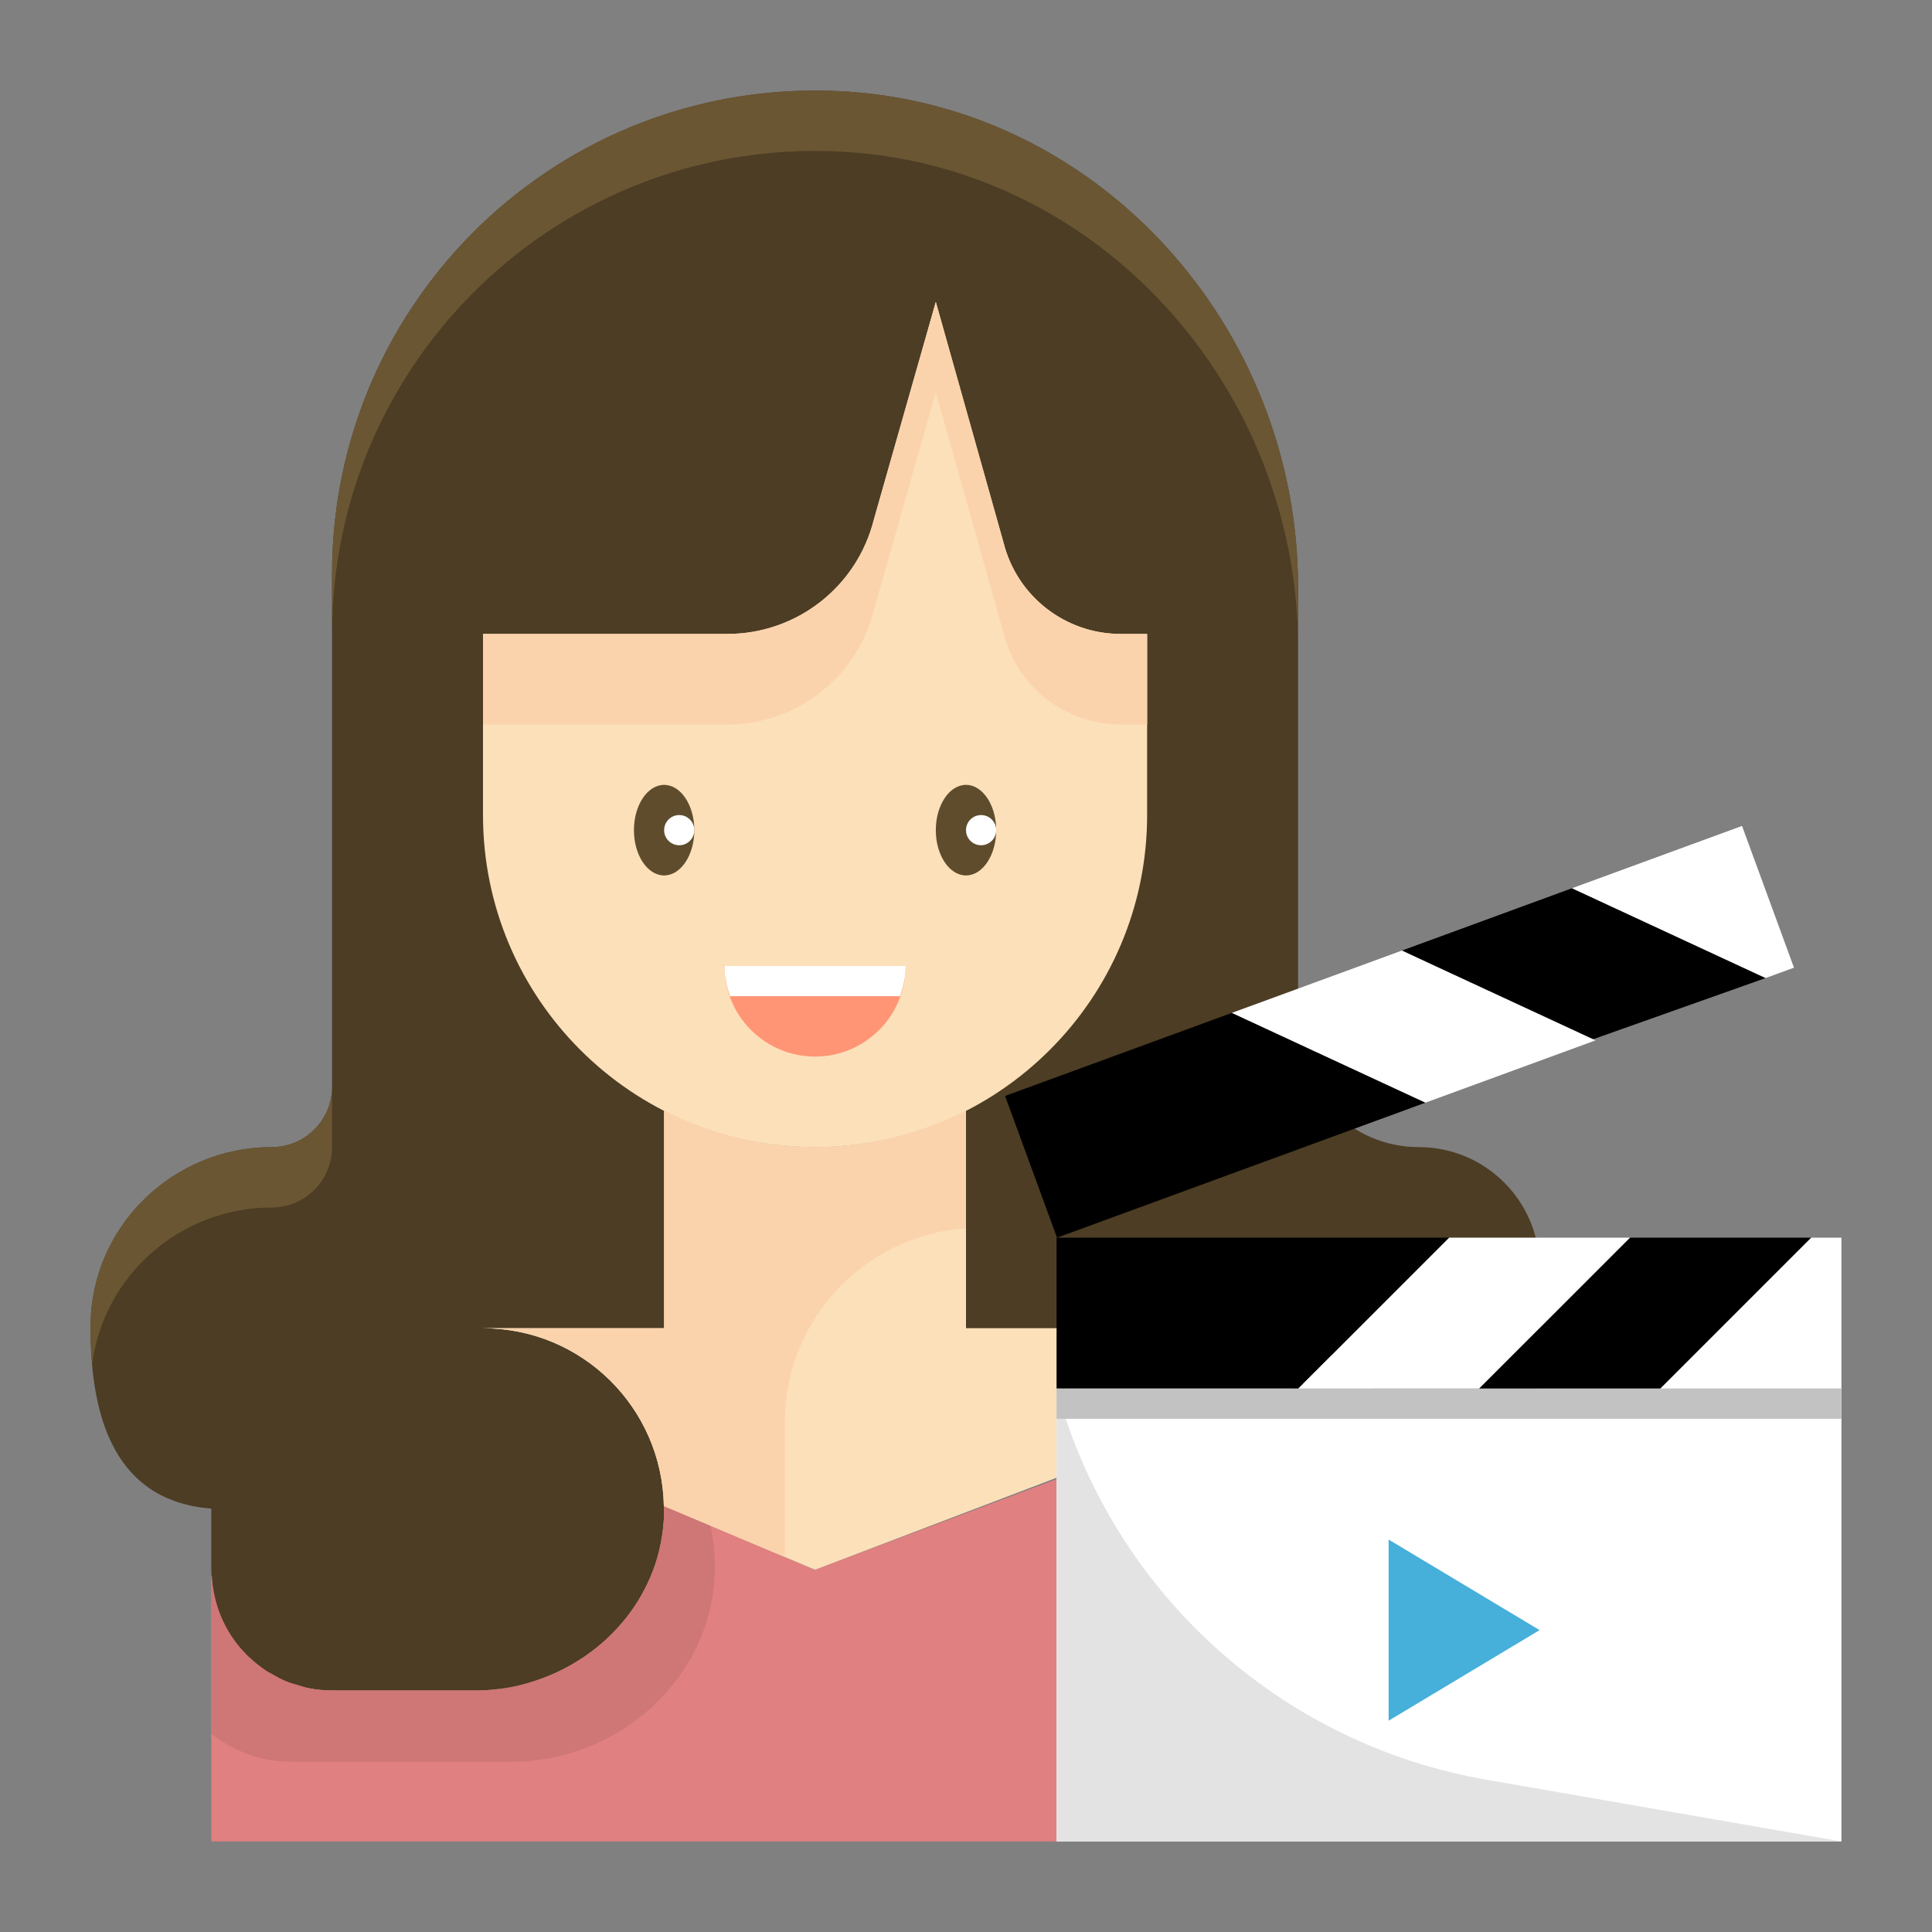 <svg id="Layer_1_1_" enable-background="new 0 0 64 64" height="512" viewBox="0 0 64 64" width="512" xmlns="http://www.w3.org/2000/svg"><rect x="0" y="0" width="64" height="64" fill="#808080" stroke="none"/><path d="m47 38c-2.209 0-4-1.791-4-4v-14.548c0-8.615-6.621-16.028-15.227-16.434-9.188-.432-16.773 6.889-16.773 15.982v17c0 1.105-.895 2-2 2-3.275 0-5.981 2.63-6 5.905-.018 3.194.881 5.822 4 6.07v2.025c0 2.209 1.791 4 4 4h4.748c3.285 0 6.15-2.532 6.249-5.815.102-3.398-2.622-6.185-5.997-6.185h6v-12h10v12h4 5c3.314 0 6 2.686 6 6v5c2.209 0 4-1.791 4-4v-9c0-2.209-1.791-4-4-4z" fill="#4c3d24"/><path d="m37.123 21c-1.835 0-3.435-1.249-3.881-3.03l-2.242-7.97-2.053 7.213c-.557 2.225-2.557 3.787-4.851 3.787h-8.096v6c0 6.075 4.925 11 11 11s11-4.925 11-11v-6z" fill="#fce0b9"/><path d="m21.991 49.891c.003.098.009.195.006.294-.077 2.568-1.849 4.67-4.188 5.467-.556.222-1.161.348-1.809.348h-.252-1.748-3c-2.209 0-4-1.791-4-4v9h28v-12l-8 3z" fill="#e18080"/><path d="m41 44h-5-4v-7.21c-1.501.768-3.198 1.21-5 1.21s-3.499-.442-5-1.21v7.21h-6c3.277 0 5.932 2.628 5.991 5.891l5.009 2.109 17.677-6.734c-1.016-.791-2.29-1.266-3.677-1.266z" fill="#fce0b9"/><path d="m9 40c1.105 0 2-.895 2-2v-2c0 1.105-.895 2-2 2-3.275 0-5.981 2.63-6 5.905-.003.44.017.865.053 1.279.378-2.931 2.917-5.184 5.947-5.184z" fill="#6b5633"/><path d="m27.773 5.018c8.606.405 15.227 7.819 15.227 16.434v-2c0-8.615-6.621-16.028-15.227-16.434-9.188-.432-16.773 6.889-16.773 15.982v2c0-9.093 7.585-16.414 16.773-15.982z" fill="#6b5633"/><path d="m37.123 21c-1.835 0-3.435-1.249-3.881-3.03l-2.242-7.97-2.053 7.213c-.557 2.225-2.557 3.787-4.851 3.787h-8.096v3h8.096c2.294 0 4.294-1.562 4.851-3.787l2.053-7.213 2.243 7.97c.445 1.781 2.045 3.03 3.881 3.03h.876v-3z" fill="#fad3ac"/><path d="m9.871 55.819c-.132-.039-.268-.07-.395-.122-.156-.064-.299-.151-.445-.234-.07-.04-.146-.072-.214-.116-.177-.116-.339-.251-.495-.393-.025-.023-.053-.041-.078-.064-.715-.682-1.167-1.624-1.224-2.676-.006-.006-.012-.014-.02-.02v5.242c.732.57 1.641.924 2.641.924h3.24 4.048c3.548 0 6.641-2.734 6.748-6.28.016-.531-.038-1.045-.144-1.54l-1.541-.649c.003.098.009.195.006.294-.009.287-.046.566-.095.841-.011.06-.022.121-.034.18-.057.268-.129.53-.223.783-.01.026-.022.05-.032.076-.093.241-.203.474-.327.699-.019.035-.037.072-.058.107-.139.242-.294.473-.465.693-.013.017-.028.033-.041.05-.365.458-.796.863-1.278 1.204-.005.003-.009.006-.014.01-.635.446-1.354.779-2.126.973-.267.075-.543.125-.829.153-.077.009-.153.016-.231.022-.082.004-.16.024-.245.024h-.252-1.748-3c-.271 0-.535-.028-.791-.08-.117-.023-.225-.068-.338-.101z" fill="#cf7676"/><path d="m32 40.689v-3.9c-1.501.769-3.198 1.211-5 1.211s-3.499-.442-5-1.21v7.21h-6c3.277 0 5.932 2.628 5.991 5.891l4.009 1.688v-4.466c0-3.391 2.629-6.191 6-6.424z" fill="#fad3ac"/><path d="m49 46 5-5h-6l-5 5z" fill="#fff"/><path d="m55 46 5-5h-6l-5 5z"/><path d="m43 46 5-5h-12.985-.015v.556l.068.015-.068-.015v4.444z"/><path d="m55 46h6v-5h-1z" fill="#fff"/><path d="m52.074 29.424-5.634 2.065 6.23 2.974 5.819-2.064z"/><path d="m40.806 33.553-7.511 2.752 1.72 4.695 12.206-4.473z"/><g fill="#fff"><path d="m59.428 32.055-1.721-4.695-5.633 2.064 6.415 2.975z"/><path d="m46.44 31.489-5.634 2.064 6.415 2.974 5.634-2.064z"/><path d="m35 46h26v15h-26z"/></g><path d="m46 57 5-3-5-3z" fill="#46afda"/><path d="m61 61h-26v-15c1.831 6.713 7.378 11.761 14.233 12.954z" fill="#e3e3e3"/><path d="m35 46h26v1h-26z" fill="#c2c2c2"/><ellipse cx="22" cy="27.5" fill="#5e4c2d" rx="1" ry="1.5"/><ellipse cx="32" cy="27.5" fill="#5e4c2d" rx="1" ry="1.5"/><circle cx="22.5" cy="27.5" fill="#fff" r=".5"/><circle cx="32.5" cy="27.5" fill="#fff" r=".5"/><path d="m27 35c1.657 0 3-1.343 3-3h-6c0 1.657 1.343 3 3 3z" fill="#ff9575"/><path d="m29.816 33c.112-.314.184-.647.184-1h-6c0 .353.072.686.184 1z" fill="#fff"/></svg>